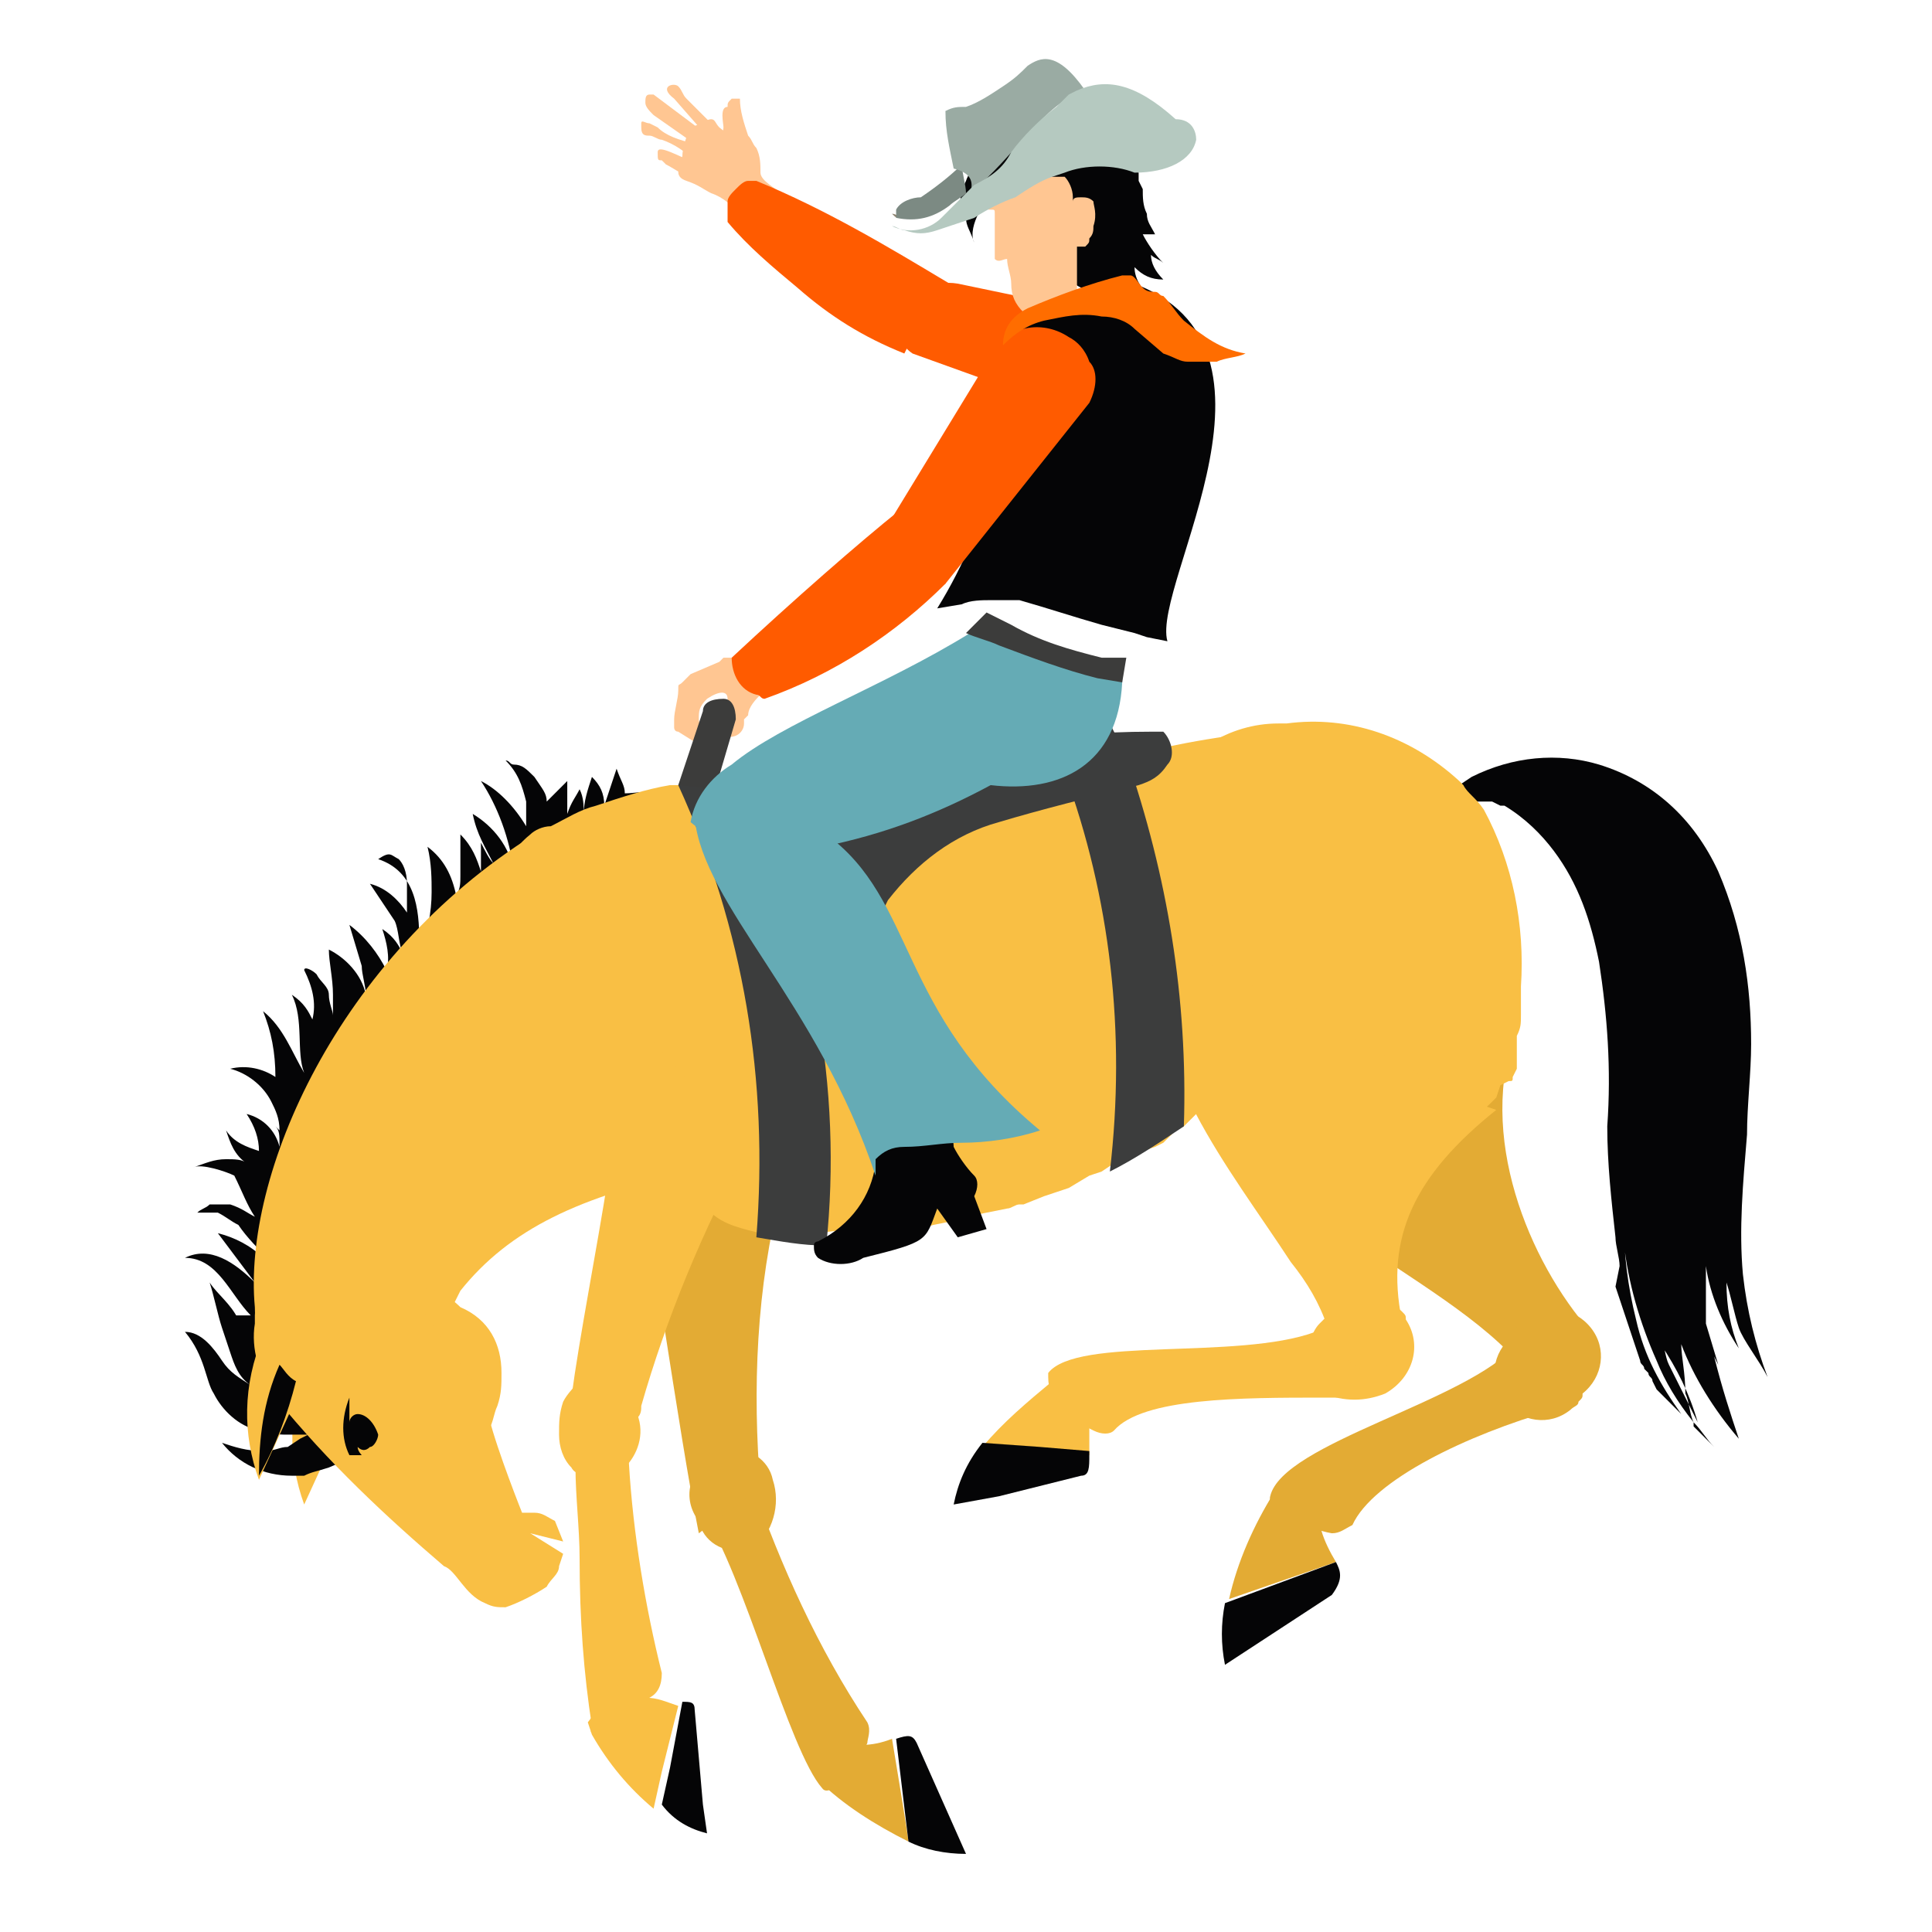 <?xml version="1.0" encoding="utf-8"?>
<!-- Generator: Adobe Illustrator 23.1.0, SVG Export Plug-In . SVG Version: 6.00 Build 0)  -->
<svg version="1.1" id="icons" xmlns="http://www.w3.org/2000/svg" xmlns:xlink="http://www.w3.org/1999/xlink" x="0px" y="0px"
	 viewBox="0 0 47 47" style="enable-background:new 0 0 47 47;" xml:space="preserve">
<style type="text/css">
	.st0{fill:#F9BF44;}
	.st1{fill:#050506;}
	.st2{fill:#E3AB34;}
	.st3{fill:#3C3D3D;}
	.st4{fill:#FF5B00;}
	.st5{fill:#FFC692;}
	.st6{fill:#65ABB5;}
	.st7{fill:#3C3C3B;}
	.st8{fill:#FF6D00;}
	.st9{fill:#8F8471;}
	.st10{fill:#7C8A83;}
	.st11{fill:#9AABA3;}
	.st12{fill:#B5C9C0;}
</style>
<title>Rodeo</title>
<g id="Rodeo">
	<path class="st0" d="M7.4,36.6C7,35.5,7,34.3,7.5,33.2l1,1L7.4,36.6z"/>
	<path class="st1" d="M15.2,19.3c0-0.2-0.1-0.3-0.2-0.6c-0.1,0.3-0.2,0.6-0.3,0.9c0-0.3-0.1-0.5-0.3-0.7c-0.1,0.3-0.2,0.6-0.2,0.9
		c0-0.2,0-0.4-0.1-0.6c-0.1,0.2-0.2,0.3-0.3,0.6V19l-0.5,0.5c0-0.2-0.1-0.3-0.3-0.6c-0.2-0.2-0.3-0.3-0.5-0.3
		c-0.1,0-0.1-0.1-0.2-0.1c0.3,0.3,0.4,0.6,0.5,1v0.6c-0.3-0.5-0.7-0.9-1.1-1.1c0.4,0.6,0.7,1.4,0.8,2.2c-0.1-0.6-0.5-1.1-1-1.4
		c0.1,0.5,0.3,0.8,0.5,1.2c-0.1-0.1-0.2-0.3-0.3-0.5v0.7c-0.1-0.3-0.2-0.6-0.5-0.9v1c0,0.2,0,0.3-0.1,0.5c-0.1-0.5-0.3-0.9-0.7-1.2
		c0.1,0.4,0.1,0.8,0.1,1.1c0,0.5-0.1,1-0.3,1.5v-0.3c0-0.8-0.1-1.7-1-2c0.3-0.2,0.3-0.1,0.5,0c0.1,0.1,0.2,0.3,0.2,0.6v0.7
		c-0.2-0.3-0.5-0.6-0.9-0.7c0.2,0.3,0.4,0.6,0.6,0.9c0.1,0.2,0.1,0.6,0.2,0.8c-0.1-0.2-0.2-0.4-0.5-0.6c0.1,0.3,0.2,0.7,0.1,1l0,0
		c-0.2-0.4-0.5-0.8-0.9-1.1l0.3,1c0,0.2,0.1,0.5,0.1,0.7c-0.1-0.5-0.5-0.9-0.9-1.1c0,0.3,0.1,0.7,0.1,1.1v0.5c0-0.1-0.1-0.3-0.1-0.5
		c0-0.2-0.2-0.3-0.3-0.5c-0.1-0.1-0.3-0.2-0.3-0.1c0.2,0.4,0.3,0.8,0.2,1.2c-0.1-0.2-0.2-0.4-0.5-0.6c0.3,0.6,0.1,1.4,0.3,1.9
		c-0.3-0.5-0.5-1.1-1-1.5c0.2,0.5,0.3,1,0.3,1.6c-0.3-0.2-0.7-0.3-1.1-0.2c0.4,0.1,0.8,0.4,1,0.8c0.1,0.2,0.2,0.4,0.2,0.7l-0.1-0.1
		c0.1,0.1,0.1,0.2,0.1,0.5c-0.1-0.4-0.4-0.7-0.8-0.8c0.2,0.3,0.3,0.6,0.3,0.9c-0.3-0.1-0.6-0.2-0.8-0.5c0.1,0.3,0.2,0.6,0.5,0.8
		c-0.1-0.1-0.3-0.1-0.5-0.1c-0.3,0-0.5,0.1-0.8,0.2c0.2-0.1,0.8,0.1,1,0.2C5.9,29,6,29.3,6.2,29.6c-0.2-0.1-0.3-0.2-0.6-0.3H5.1
		c-0.1,0.1-0.2,0.1-0.3,0.2h0.5c0.2,0.1,0.3,0.2,0.5,0.3c0.2,0.3,0.5,0.6,0.8,0.9l-0.2-0.1l0,0c-0.3-0.3-0.7-0.5-1.1-0.6
		c0.3,0.4,0.6,0.8,0.9,1.2c-0.5-0.5-1.1-0.9-1.7-0.6c0.8,0,1.1,0.9,1.6,1.4H5.7c0.1,0.6,0.4,1,0.9,1.2h0.2c-0.5-0.1-0.8-0.7-1-1.1
		s-0.5-0.6-0.7-0.9c0.1,0.3,0.2,0.8,0.3,1.1c0.1,0.3,0.1,0.3,0.2,0.6c0.1,0.3,0.2,0.6,0.5,0.8c-0.3-0.2-0.5-0.3-0.7-0.6
		c-0.2-0.3-0.5-0.7-0.9-0.7C5,33,5,33.6,5.2,33.9c0.2,0.4,0.6,0.8,1.1,0.9c0.2,0,0.3,0.1,0.6,0.1h0.6L7.3,35L7,35.2
		c-0.2,0-0.3,0.1-0.6,0.1c-0.4,0-0.7-0.1-1-0.2c0.4,0.5,1,0.8,1.7,0.8h0.3c0.2-0.1,0.3-0.1,0.6-0.2l0.7-0.3c0.1,0,0.3-0.1,0.5-0.1
		h0.5l-0.1-0.1c-0.1,0-0.2,0-0.2-0.1l0,0C9.3,35,9.1,35,8.9,35l0.3-0.1l-0.6-0.1H9c0-0.1-0.1-0.1-0.2-0.2l0.1-0.1l0.2-0.1
		c0-0.1,0-0.2-0.1-0.2l0.1-0.1l0,0l1.1-1.6l0.3-0.8v-0.3l3.4-8l0.7-1.8l0.2-0.3h0.1c-0.1,0-0.1-0.1-0.1-0.1l0,0l0.1-0.2l0,0
		c0-0.1,0.1-0.1,0.1-0.2c0.1,0.1,0.1,0.1,0.2,0.1c0-0.2,0.1-0.5,0.1-0.7l0,0c0-0.2,0.6-0.6,0.6-0.8C15.7,19.2,15.5,19.3,15.2,19.3z"
		/>
	<path class="st2" d="M32.1,36.5L31,36.3c-0.5,0.8-0.9,1.7-1.1,2.6l2.6-0.9C32.2,37.5,32,37,32.1,36.5z"/>
	<path class="st1" d="M32.5,38L29.8,39c-0.1,0.5-0.1,1,0,1.5l2.6-1.7C32.7,38.4,32.6,38.2,32.5,38z"/>
	<path class="st2" d="M30.9,36.4c-0.1,0.3,0.9,0.8,1.5,0.9c0.2,0,0.3-0.1,0.5-0.2c0.5-1.1,2.8-2.2,4.9-2.8l-0.9-1.6
		C35.7,34.1,31.2,35.1,30.9,36.4z"/>
	<path class="st2" d="M36.9,25c-1,2.6,0.3,5.7,1.8,7.4c-0.3,0.9-0.8,1.1-1.8,0.7c-2.2-2.4-7-3.8-7.8-7.7L36.9,25z"/>
	<path class="st2" d="M36.8,32.5c-0.5,0.4-0.6,1.1-0.2,1.6c0.4,0.5,1.1,0.6,1.6,0.2c0.1-0.1,0.2-0.1,0.2-0.2
		c0.1-0.1,0.1-0.1,0.1-0.2c0.5-0.4,0.6-1.1,0.2-1.6c-0.4-0.5-1.1-0.6-1.6-0.2c-0.1,0.1-0.2,0.1-0.2,0.2
		C36.8,32.4,36.8,32.4,36.8,32.5z"/>
	<path class="st2" d="M20,43.5c0.2,0.3,0.9-0.6,1.1-1.1c0-0.1,0.1-0.3,0-0.5c-1.2-1.8-2.1-3.8-2.8-5.8l-1.2,0.7
		C18.1,38.3,19.2,42.6,20,43.5z"/>
	<path class="st2" d="M17,37c0.1,0.5,0.6,0.8,1.1,0.7h0.1h0.1c0.5-0.4,0.7-1.1,0.5-1.7c-0.1-0.5-0.6-0.8-1-0.7c-0.1,0-0.1,0-0.2,0.1
		h-0.1C16.7,35.7,16.6,36.5,17,37z"/>
	<path class="st2" d="M18.5,36.2c-0.2-2.4-0.1-4.9,0.5-7.2l-3.7-1.8c0.5,2.4,1.2,7.6,1.7,10.1L18.5,36.2z"/>
	<path class="st2" d="M21.7,42.3c-0.5,0.2-1,0.2-1.5,0l-0.3,1c0.6,0.6,1.4,1.1,2.2,1.5C22.1,44.7,21.7,42.3,21.7,42.3z"/>
	<path class="st1" d="M23.5,45.1l-1.2-2.7c-0.1-0.2-0.2-0.2-0.5-0.1l0.3,2.5C22.5,45,23,45.1,23.5,45.1z"/>
	<path class="st1" d="M17.2,44.6c-0.4-0.1-0.8-0.3-1.1-0.7l0.2-0.9l0.3-1.6c0.2,0,0.3,0,0.3,0.2l0.2,2.3L17.2,44.6z"/>
	<path class="st1" d="M41.7,33l0.1,0.2l-0.3-1v-1.4c0.1,0.7,0.4,1.4,0.8,2c-0.2-0.5-0.3-1-0.3-1.6c0.1,0.3,0.2,0.8,0.3,1.1
		c0.1,0.3,0.5,0.8,0.7,1.2c-0.3-0.8-0.5-1.6-0.6-2.5c-0.1-1.1,0-2.2,0.1-3.4c0-0.7,0.1-1.5,0.1-2.2c0-1.4-0.2-2.8-0.8-4.2
		c-0.6-1.3-1.6-2.2-2.9-2.6c-1-0.3-2.1-0.2-3.1,0.3l-0.3,0.2c0.2-0.1-0.1,0.1-0.3,0.2h0.3c0,0,0.2,0.2,0.1,0.2h0.7l0.2,0.1h0.1
		c0.5,0.3,0.9,0.7,1.2,1.1c0.6,0.8,0.9,1.7,1.1,2.7c0.2,1.3,0.3,2.6,0.2,4c0,0.9,0.1,1.8,0.2,2.7c0,0.2,0.1,0.5,0.1,0.7l-0.1,0.5
		c0.1,0.3,0.2,0.6,0.3,0.9c0.1,0.3,0.2,0.6,0.3,0.9c0,0.1,0.1,0.1,0.1,0.2l0.1,0.1c0,0.1,0.1,0.1,0.1,0.2l0.1,0.2l0,0l0.1,0.1
		l0.1,0.1l0.2,0.2l0.2,0.2c-0.5-0.7-0.9-1.4-1.1-2.3c-0.2-0.8-0.3-1.6-0.3-2.4v0.5c0.1,1,0.4,2,0.8,2.9c0.2,0.5,0.5,1,0.9,1.5v0.1
		l0,0l0.5,0.5c-0.2-0.2-0.3-0.4-0.5-0.6c-0.1-0.2-0.1-0.5-0.2-0.7c0-0.5-0.1-0.9-0.1-1.2c0.3,0.8,0.8,1.6,1.4,2.3
		C42.1,34.4,41.9,33.8,41.7,33z M41.3,34.6L41.3,34.6l-0.7-1.4c-0.1-0.2-0.1-0.5-0.2-0.6v0.1C40.8,33.3,41.1,33.9,41.3,34.6z"/>
	<path class="st0" d="M34.1,20.4c-0.6,1.4-1.3,2.8-2.3,4.1c-0.2,0.3-0.5,0.6-0.8,0.9l-0.7,0.7l0,0l-0.2,0.2l-0.5,0.5l0,0l-0.1,0.1
		l0,0L29.2,27L29,27.2l0,0l-0.2,0.2l-0.2,0.1l-0.3,0.3l-0.2,0.1L27.8,28l-0.2,0.1l0,0l-0.1,0.1l0,0l-0.4,0.1l-0.3,0.2l-0.3,0.1
		L26,28.9L25.7,29l-0.3,0.1l-0.5,0.2h-0.1c-0.1,0-0.2,0.1-0.3,0.1L24,29.5l-0.5,0.1l-0.3,0.1l-0.5,0.1l-0.3,0.1h-1.8
		C20.1,30,19.6,30,19.1,30h-0.6c-0.4-0.1-0.9-0.2-1.2-0.5h-0.2l-0.2-0.1l-0.4-0.1c-0.2-0.1-0.4-0.3-0.6-0.5
		c-0.1-0.1-0.3-0.2-0.5-0.3c-0.3-0.2-0.4-0.5-0.6-0.8l0,0c-0.3-0.4-0.4-0.8-0.5-1.2c0.1-1.3-0.4-2.5-1.4-3.5
		c-0.3-0.3-0.6-0.7-0.7-1.1c-0.1-0.6,0.2-1.2,0.7-1.6c0.1-0.1,0.3-0.2,0.5-0.2c0.4-0.2,0.7-0.4,1.1-0.5c0.6-0.2,1.2-0.4,1.8-0.5h0.3
		c0.9-0.1,1.7-0.1,2.6-0.1c1,0,2,0,2.9,0.1c1.1,0.1,2.2,0,3.4-0.3l1.4-0.3c1.3-0.3,2.6-0.6,4-0.7h0.2C32.7,17.9,33.8,19.1,34.1,20.4
		z"/>
	<path class="st0" d="M37,24v0.7c0,0.2,0,0.3-0.1,0.5l0,0V26l0,0l-0.1,0.2c0,0.1,0,0.1-0.1,0.1l-0.2,0.1l-0.1,0.3l0,0l-0.1,0.1
		c-0.1,0.1-0.3,0.3-0.5,0.3c0,0.2-0.2,0.2-0.3,0.2c-0.3,0.1-0.7,0.1-1,0.1c-1.6,0.2-3.4,0-4.9-0.8l0,0l-0.2-0.1l-0.1-0.1
		c-0.2-0.2-0.6-0.5-0.7-0.8l-0.3-0.7c-0.3-0.8-0.5-1.6-0.6-2.4c-0.1-1,0-2.1,0.5-3.1c0.6-1.1,1.7-1.8,2.9-1.8h0.2
		c1.5-0.2,3,0.3,4.2,1.4l0.1,0.1c0.1,0.2,0.3,0.3,0.5,0.6C36.8,21,37.1,22.5,37,24z"/>
	<path class="st0" d="M18.5,26.9c-0.2,0.8-0.2,1.4-1.1,1.5l-0.5,0.1c-2.8,0.6-4.5,1.4-5.7,2.9c-0.1,0.2-0.2,0.4-0.3,0.6
		c0,0.1-0.1,0.1-0.1,0.2c-0.3,0.7-0.6,1.3-0.8,2l-1.5,0.5l0,0c-1.3-0.3-2.3-1.6-2.3-2.9c-0.3-3.2,2-8.5,6.8-11.5L18.5,26.9z"/>
	<path class="st0" d="M12.2,33.4c0,0.3,0,0.5-0.1,0.8c-0.1,0.2-0.1,0.5-0.3,0.7c-0.5,0.9-1.6,1.2-2.5,0.7l0,0
		c-0.3-0.2-0.5-0.3-0.7-0.6C8.2,34.6,8,34.1,8,33.5c0-0.9,0.5-1.7,1.3-2.1l0,0c0.2-0.1,0.4-0.1,0.7-0.1c0.5,0,0.9,0.2,1.2,0.5
		C11.9,32.1,12.2,32.7,12.2,33.4z"/>
	<path class="st0" d="M12.9,37.3l0.8,0.5l-0.1,0.3c0,0.2-0.2,0.3-0.3,0.5c-0.3,0.2-0.7,0.4-1,0.5c-0.2,0-0.3,0-0.5-0.1
		c-0.5-0.2-0.7-0.8-1-0.9c-1.4-1.2-2.8-2.5-4.1-4.1c-0.4-0.5-0.6-1.2-0.5-1.8v-0.2c0-0.2,0.1-0.4,0.1-0.6H10l0.3,0.5l0.5,0.7
		l0.5,0.7l0.5,0.7c0,0.2,0,0.3,0.1,0.5c0.2,0.8,0.8,2.3,0.8,2.3h0.3c0.2,0,0.3,0.1,0.5,0.2l0.2,0.5L12.9,37.3z"/>
	<path class="st0" d="M6.3,36c-0.4-1.1-0.4-2.3,0.1-3.5l1,1.1L6.3,36z"/>
	<path class="st0" d="M26.5,34.7v0.7l-1.2-0.1l-1.4-0.1c0.5-0.6,1.1-1.1,1.7-1.6l0,0l0.2-0.2l0.7,0.5l0.2,0.1
		C26.7,34.2,26.6,34.4,26.5,34.7z"/>
	<path class="st1" d="M26.3,35.9l-2,0.5l-1.1,0.2c0.1-0.5,0.3-1,0.7-1.5l1.4,0.1l1.2,0.1v0.1C26.5,35.7,26.5,35.9,26.3,35.9z"/>
	<path class="st0" d="M32.7,34h-0.5c-2,0-4.4,0-5.1,0.8c-0.1,0.1-0.3,0.1-0.5,0l-0.2-0.1c-0.2-0.1-0.3-0.3-0.6-0.6
		c-0.2-0.1-0.3-0.3-0.3-0.6l0,0v-0.1c0.7-0.9,4.6-0.3,6.5-1h0.1c0.1,0,0.2-0.1,0.3-0.1l0.1,0.9v0.2L32.7,34z"/>
	<path class="st0" d="M33.7,33.9L33.7,33.9c-0.5,0.2-1,0.2-1.5,0l-0.3-0.3c-0.1-0.1-0.1-0.2-0.1-0.5c0-0.3,0.1-0.7,0.3-0.9l0,0
		l0.1-0.1l0.3-0.3c0.2-0.1,0.4-0.2,0.7-0.2c0.3,0,0.7,0.1,0.9,0.3c0.1,0.1,0.1,0.1,0.1,0.2C34.6,32.7,34.4,33.5,33.7,33.9z"/>
	<path class="st0" d="M34.1,32.1c0,0.2,0.1,0.5,0.2,0.7c-0.6,0.6-1,0.7-1.5,0.3L32.7,33c-0.1-0.1-0.2-0.1-0.2-0.2
		c0-0.2-0.1-0.3-0.2-0.5l0,0c-0.2-0.6-0.5-1.1-0.9-1.6c-1.5-2.3-3.6-4.8-3.2-7.6v-0.3l7.6,4l0.6,0.2C34.4,28.6,33.7,30.1,34.1,32.1z
		"/>
	<path class="st1" d="M8.7,35.2c0,0.1,0.1,0.2,0.1,0.2H8.5c-0.2-0.4-0.2-0.9,0-1.4v0.6c0-0.1,0.1-0.2,0.2-0.2c0.2,0,0.4,0.2,0.5,0.5
		c0,0.1-0.1,0.3-0.2,0.3C8.9,35.3,8.8,35.3,8.7,35.2L8.7,35.2z"/>
	<path class="st1" d="M6.8,33.2c-0.4,0.9-0.5,1.8-0.5,2.7c0.4-0.7,0.7-1.5,0.9-2.3C7,33.5,6.9,33.3,6.8,33.2z"/>
	<path class="st0" d="M15.8,41.3L15.8,41.3c-0.1,0.2-0.3,0.4-0.6,0.5C15,42,14.7,42,14.5,42.1c-0.2,0.1-0.1,0-0.1-0.1
		c-0.2-1.3-0.3-2.6-0.3-4.1c0-0.7-0.1-1.5-0.1-2.2c0-0.3-0.1-0.6-0.1-0.9v-0.2l0.6-0.1l0.8-0.1v1.2c0.1,1.7,0.4,3.5,0.8,5.1
		C16.1,41,16,41.2,15.8,41.3z"/>
	<path class="st0" d="M15.2,35.7c-0.1,0.2-0.3,0.2-0.5,0.3h-0.2c-0.2-0.1-0.5-0.1-0.6-0.3c-0.2-0.2-0.3-0.5-0.3-0.8s0-0.5,0.1-0.8
		c0.1-0.2,0.3-0.4,0.5-0.6c0.1,0,0.2-0.1,0.2-0.1c0.5,0,0.9,0.2,1,0.7c0,0.1,0.1,0.2,0.1,0.3C15.7,34.9,15.5,35.4,15.2,35.7z"/>
	<path class="st0" d="M16.5,41.5l-0.4,1.6L15.9,44c-0.6-0.5-1.1-1.1-1.5-1.8l-0.1-0.3l0.6-0.8L15,41c0.2,0.2,0.4,0.3,0.7,0.3
		C16,41.3,16.2,41.4,16.5,41.5L16.5,41.5z"/>
	<path class="st0" d="M18.2,27.9c-1.1,2-2,4.2-2.6,6.3c0,0.1,0,0.2-0.1,0.3h-0.2l-0.7,0.2l-0.7,0.1h-0.1c0-0.2,0.1-0.5,0.1-0.8
		c0.2-1.5,0.6-3.5,0.9-5.4c0.2-1.5,0.5-2.8,0.6-3.8L18.2,27.9z"/>
	<path class="st3" d="M28.8,27.4c-0.6,0.4-1.2,0.8-1.8,1.1c0.4-3.4,0-6.7-1.1-9.7L25.2,17h1.5l0.7,1.4
		C28.4,21.3,28.9,24.3,28.8,27.4z"/>
	<path class="st3" d="M20.1,30.3c-0.6,0-1.1-0.1-1.7-0.2c0.3-3.8-0.3-7.5-1.9-11H18C19.8,22.5,20.5,26.5,20.1,30.3z"/>
	<path class="st4" d="M27.3,10.4l-2.6-0.9l-2.5-0.9c-0.3-0.2-0.5-0.6-0.3-1c0.2-0.5,0.8-0.8,1.4-0.7l0,0l4.8,1
		C29.3,8.3,29.4,11,27.3,10.4z"/>
	<path class="st5" d="M17.6,3.1c0,0.1-0.1,0.3-0.1,0.5s0,0.5,0.2,0.6c0.2,0.3,0.5,0.5,0.8,0.7c0.1,0,0.3-0.2,0.5-0.2
		c-0.1-0.1-0.5-0.3-0.5-0.5c0-0.2,0-0.4-0.1-0.6c-0.1-0.1-0.1-0.2-0.2-0.3C18.1,3,18,2.7,18,2.4h-0.2c-0.1,0.1-0.1,0.1-0.1,0.2
		C17.5,2.6,17.6,3,17.6,3.1z"/>
	<path class="st5" d="M18,3.5l0.2,0.3c0.1,0.2,0.2,0.4,0.3,0.6c0.2,0.2,0,0.1,0,0.1v0.1C18.4,4.8,18.2,5,18,5.2
		c-0.2-0.2-0.4-0.4-0.7-0.5c-0.2-0.1-0.3-0.2-0.6-0.3s-0.2-0.3-0.1-0.6c0-0.2,0.1-0.5,0.2-0.7c0.3-0.1,0.4-0.2,0.5-0.2
		c0.1,0,0.1,0.1,0.2,0.2L18,3.5z"/>
	<path class="st5" d="M16,3.1L15.8,3c-0.1,0-0.2-0.1-0.2,0v0.1c0,0.2,0.1,0.2,0.2,0.2c0.1,0,0.2,0.1,0.3,0.1
		c0.3,0.1,0.6,0.3,0.9,0.6c-0.5-0.2-1-0.5-1-0.3s0,0.2,0.1,0.2L16.2,4c0.2,0.1,0.3,0.2,0.6,0.3c0.3,0.1,0.2,0.1,0.5,0.2V4
		c0.1-0.2,0.2-0.5,0.2-0.8l-0.8-0.8c-0.1-0.1-0.1-0.2-0.2-0.3c-0.1-0.1-0.5,0-0.1,0.3l0.7,0.8c-0.4-0.3-0.8-0.6-1.2-0.9h-0.1
		c-0.1,0-0.1,0.1-0.1,0.2c0,0.1,0.1,0.2,0.2,0.3l1,0.7C16.5,3.4,16.2,3.3,16,3.1z"/>
	<path class="st4" d="M23.1,6.9L22.3,8L22,8.6c-1-0.4-1.8-0.9-2.6-1.6c-0.6-0.5-1.2-1-1.7-1.6V4.9c0-0.1,0.1-0.2,0.2-0.3
		s0.2-0.2,0.3-0.2h0.2C20.1,5.1,21.6,6,23.1,6.9z"/>
	<path class="st3" d="M18.8,22.8l0.5,1.8c0.6-0.1,1.2-0.5,1.5-1c0.3-0.6,0.5-1.1,0.8-1.7c0.7-0.9,1.6-1.6,2.7-1.9
		c1-0.3,2.2-0.6,3.4-0.9c0.3-0.1,0.5-0.2,0.7-0.5c0.2-0.2,0.1-0.6-0.1-0.8l0,0H28c-2.4,0-4.8,0.4-7,1.1c-0.8,0.2-1.5,0.6-1.9,1.2
		C18.4,21,18.4,21.9,18.8,22.8z"/>
	<path class="st1" d="M24,29.9l-0.7,0.2l-0.5-0.7c-0.3,0.8-0.2,0.8-1.8,1.2c-0.3,0.2-0.8,0.2-1.1,0c-0.1-0.1-0.1-0.2-0.1-0.3
		c0-0.1,0.1-0.1,0.1-0.1l0,0c0.8-0.4,1.3-1.1,1.4-1.9v-0.5l1.1-0.3l0.6-0.1c0.1,0.1,0.2,0.3,0.2,0.5c0.1,0.2,0.3,0.5,0.5,0.7
		c0.1,0.1,0.1,0.3,0,0.5L24,29.9z"/>
	<path class="st6" d="M25.3,27.5c-0.6,0.2-1.3,0.3-1.9,0.3c-0.5,0-0.9,0.1-1.4,0.1l0,0c-0.3,0-0.5,0.1-0.7,0.3c0,0.2,0,0.2,0,0.4
		c-1.4-4.2-4.2-6.6-4.4-8.7l2.6,0.3h0.3l0.3,0.1C22.3,21.9,21.8,24.6,25.3,27.5z"/>
	<path class="st1" d="M28.3,6.8c-0.3,0-0.5-0.1-0.7-0.3c0,0.3,0.2,0.6,0.5,0.8c-0.2,0-0.5-0.1-0.7-0.2v0.1c-0.3,0.1-0.7,0.1-1,0
		c-0.1,0-0.1,0-0.1-0.2c-0.2-0.1-0.3-0.2-0.5-0.3c-0.3-0.4-0.6-0.9-0.7-1.4C25.1,5,25,4.9,25,4.6V4.1l0.2-0.2c0.5-0.1,1-0.2,1.5-0.2
		c0.4,0.1,0.7,0.2,1,0.5v0.2l0.1,0.2c0,0.2,0,0.4,0.1,0.6c0,0.2,0.1,0.3,0.2,0.5h-0.3c0.1,0.2,0.3,0.5,0.5,0.7
		c-0.1-0.1-0.2-0.1-0.3-0.2C28,6.4,28.1,6.6,28.3,6.8z"/>
	<path class="st5" d="M26.6,5.5c0,0.1,0,0.2-0.1,0.3c0,0.1,0,0.1-0.1,0.2h-0.2v1l0,0c0,0.2-0.1,0.3-0.2,0.6
		c-0.1,0.1-0.2,0.1-0.3,0.1c-0.3,0.1-0.6,0-0.8-0.1c-0.2-0.2-0.3-0.4-0.3-0.7c0-0.2-0.1-0.4-0.1-0.6c-0.1,0-0.2,0.1-0.3,0V5.2
		c0-0.1,0-0.1-0.1-0.1l0,0c-0.1,0-0.2,0-0.2-0.2l0,0c0-0.1,0-0.2,0.1-0.3l0.3-0.3h1.6c0.1,0.1,0.2,0.3,0.2,0.5v0.1
		c0-0.1,0.1-0.1,0.2-0.1l0,0c0.1,0,0.2,0,0.3,0.1C26.6,5,26.7,5.2,26.6,5.5z"/>
	<path class="st5" d="M18.5,16.9L18.5,16.9c-0.1,0.1-0.3,0.3-0.3,0.5l-0.1,0.1l0,0v0.1c0,0.2-0.2,0.4-0.5,0.3
		c0.1-0.3,0.1-0.6,0.1-0.9c0-0.2-0.2-0.2-0.5,0C17,17.2,17,17.3,17,17.5c0,0.2,0.3,0.3,0.5,0.5c0.2,0.2,0.2,0.2,0.1,0.3
		c-0.1,0.1-0.2,0-0.3,0l-0.8-0.5c-0.1,0-0.1-0.1-0.1-0.1l0,0v-0.2c0-0.2,0.1-0.5,0.1-0.7s0-0.1,0.1-0.2l0.2-0.2l0.7-0.3l0.1-0.1h0.2
		c0.1,0,0.1,0,0.2,0.1l0.3,0.2c0.1,0.1,0.2,0.1,0.3,0.2v0.1C18.7,16.7,18.5,16.8,18.5,16.9z"/>
	<path class="st7" d="M17.4,19.2l-0.9-0.1l0.6-1.8c0-0.2,0.2-0.3,0.5-0.3l0,0c0.2,0,0.3,0.2,0.3,0.5L17.4,19.2z"/>
	<path class="st6" d="M27.3,16.2v0.4c-0.1,2-1.5,2.7-3.2,2.5c-1.3,0.7-2.6,1.2-4.1,1.5h-0.4l-0.3,0.1c-0.9,0.1-1.8-0.1-2.5-0.7
		c0.1-0.6,0.5-1.1,1-1.4c1.2-1,3.7-1.9,5.8-3.2l0.5-0.2l0.6,0.2l2.3,0.8H27.3z"/>
	<path class="st1" d="M28.4,15.6l-0.5-0.1l-0.3-0.1l-0.8-0.2c-0.7-0.2-1.3-0.4-2-0.6h-0.7c-0.2,0-0.5,0-0.7,0.1l-0.6,0.1
		c1.3-2.1,1.9-4.6,1.9-7l2.6-1C31.9,8.2,28,14.2,28.4,15.6z"/>
	<path class="st4" d="M26.5,9.8L23,14.2c-0.2,0.1-0.4,0.2-0.7,0.1c-0.6-0.2-0.9-0.9-0.7-1.4l0,0c0-0.1,0.1-0.2,0.1-0.3l0,0l2.5-4.1
		c0.4-0.6,1.2-0.7,1.8-0.3l0,0c0.2,0.1,0.4,0.3,0.5,0.6C26.7,9,26.7,9.4,26.5,9.8z"/>
	<path class="st4" d="M23,14.2c-1.2,1.2-2.7,2.2-4.4,2.8l0,0c-0.1,0-0.1-0.1-0.2-0.1c-0.4-0.1-0.6-0.5-0.6-0.9l0,0
		c1.5-1.4,3.1-2.8,4.1-3.6l0.7,0.9L23,14.2z"/>
	<path class="st8" d="M30.3,8.6c-0.2,0.1-0.5,0.1-0.7,0.2h-0.7c-0.2,0-0.3-0.1-0.6-0.2L27.6,8c-0.2-0.2-0.5-0.3-0.8-0.3
		c-0.5-0.1-0.9,0-1.4,0.1c-0.4,0.1-0.7,0.3-1,0.6c0-0.4,0.2-0.7,0.6-0.9c0.7-0.3,1.5-0.6,2.3-0.8h0.2c0.1,0,0.2,0.2,0.3,0.3
		c0.1,0.1,0.2,0.1,0.3,0.1c0.1,0,0.1,0.1,0.2,0.1c0.2,0.2,0.3,0.4,0.5,0.6C29.3,8.2,29.7,8.5,30.3,8.6z"/>
	<path class="st7" d="M27.4,16L27.4,16l-0.1,0.6l0,0l-0.6-0.1c-0.8-0.2-1.6-0.5-2.4-0.8c-0.2-0.1-0.6-0.2-0.8-0.3l0,0l0.5-0.5l0,0
		l0.6,0.3c0.7,0.4,1.4,0.6,2.2,0.8H27.4z"/>
	<path class="st1" d="M26.9,3.8c-0.3,0-0.5-0.1-0.8-0.2c-0.6-0.4-1.4-0.3-1.9,0.1c-0.3,0.1-0.6,0.4-0.7,0.7
		c-0.1,0.2-0.2,0.5-0.1,0.8l0.1-0.5v0.6c0,0.2,0.1,0.3,0.2,0.6c-0.1-0.2,0-0.5,0.1-0.7c0.1-0.2,0.3-0.4,0.5-0.6
		c0.2-0.1,0.3-0.2,0.6-0.3c0.2-0.1,0.7-0.1,1-0.2C26.3,4.1,26.7,4,26.9,3.8z"/>
	<path class="st9" d="M21.9,5.3H22c-0.1,0-0.2-0.1-0.3-0.1C21.8,5.3,21.8,5.3,21.9,5.3z"/>
	<path class="st10" d="M23.1,5c0.1-0.1,0.3-0.2,0.4-0.3c0-0.2-0.1-0.5-0.1-0.7c-0.3,0.3-0.7,0.6-1,0.8c-0.2,0-0.5,0.1-0.6,0.3v0.2
		l0,0C22.3,5.4,22.7,5.3,23.1,5z"/>
	<path class="st11" d="M23.6,4.7c1.1-0.9,1.8-2.2,2.8-2.5c-0.7-1-1.1-0.8-1.4-0.6c-0.2,0.2-0.3,0.3-0.6,0.5
		c-0.3,0.2-0.6,0.4-0.9,0.5c-0.2,0-0.3,0-0.5,0.1c0,0.5,0.1,0.9,0.2,1.4C23.6,4.2,23.7,4.4,23.6,4.7z"/>
	<path class="st12" d="M29.1,3.4c-0.1,0.5-0.7,0.8-1.5,0.8l0,0c-0.5-0.2-1.2-0.2-1.7,0l-0.3,0.1c-0.3,0.1-0.6,0.3-0.9,0.5
		c-0.3,0.1-0.7,0.3-1,0.5l0,0c-0.3,0.1-0.6,0.2-0.9,0.3c-0.3,0.1-0.5,0.1-0.8,0c-0.1,0-0.2-0.1-0.3-0.1l0,0c0.4,0.2,0.9,0.1,1.2-0.2
		c0.1-0.1,0.3-0.3,0.4-0.4l0.1-0.1l0.3-0.3l0,0c0.4-0.2,0.7-0.4,0.9-0.8l0,0c0.3-0.4,0.7-0.8,1.1-1.1l0.1-0.1l0.1-0.1l0,0L26,2.3
		l0.2-0.1c0.7-0.3,1.4-0.2,2.4,0.7C29,2.9,29.1,3.2,29.1,3.4z"/>
</g>
</svg>
